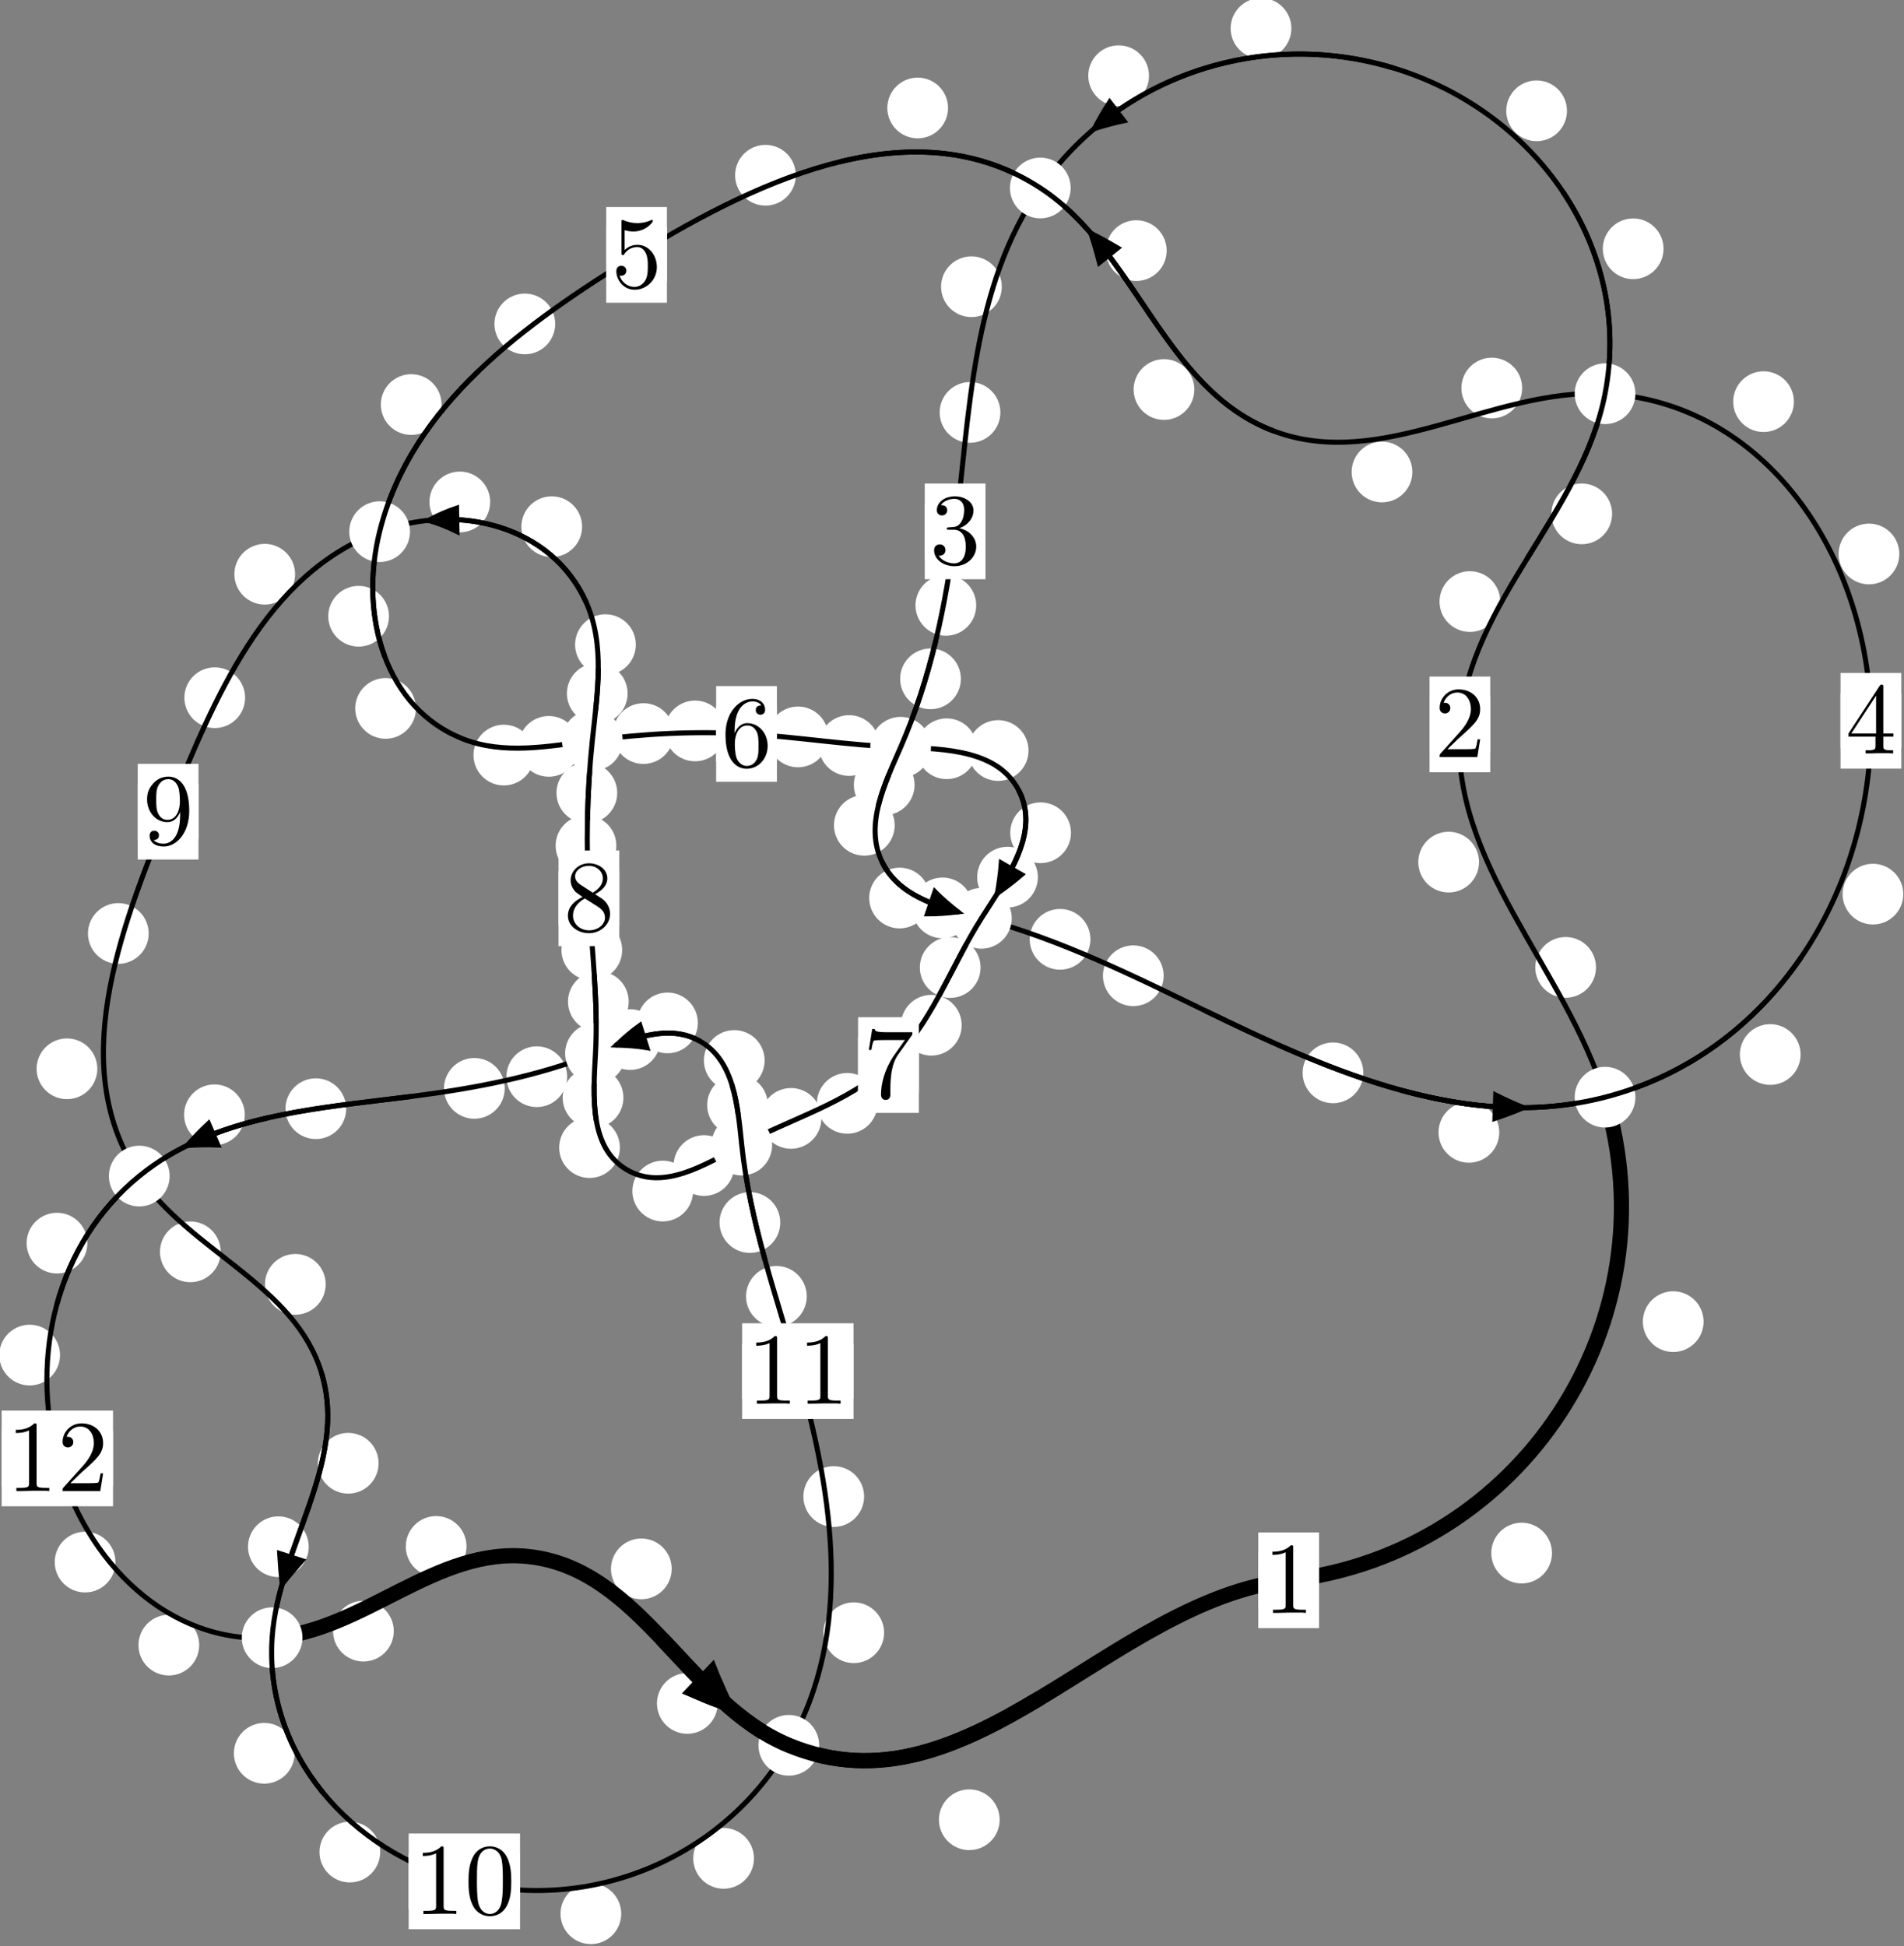 <?xml version="1.0"?>
<!-- Created by MetaPost 1.999 on 2021.07.06:0007 -->
<svg version="1.1" xmlns="http://www.w3.org/2000/svg" xmlns:xlink="http://www.w3.org/1999/xlink" width="187.428" height="191.562" viewBox="0 0 187.428 191.562">
<rect x="0" y="0" width="187.428" height="191.562" fill="#808080" stroke="none"/>
<!-- Original BoundingBox: -158.068893 -83.366730 29.359039 108.194962 -->
  <defs>
    <g transform="scale(0.01,0.01)" id="GLYPHcmr10_48">
      <path style="fill-rule: evenodd;" d="M460 -320C460 -400,455 -480,420 -554C374 -650,292 -666,250 -666C190 -666,117 -640,76 -547C44 -478,39 -400,39 -320C39 -245,43 -155,84 -79C127 2,200 22,249 22C303 22,379 1,423 -94C455 -163,460 -241,460 -320M249 -0C210 -0,151 -25,133 -121C122 -181,122 -273,122 -332C122 -396,122 -462,130 -516C149 -635,224 -644,249 -644C282 -644,348 -626,367 -527C377 -471,377 -395,377 -332C377 -257,377 -189,366 -125C351 -30,294 -0,249 -0"></path>
    </g>
    <g transform="scale(0.01,0.01)" id="GLYPHcmr10_49">
      <path style="fill-rule: evenodd;" d="M294 -640C294 -664,294 -666,271 -666C209 -602,121 -602,89 -602L89 -571C109 -571,168 -571,220 -597L220 -79C220 -43,217 -31,127 -31L95 -31L95 -0L257 -0L130 -3L217 -3L257 -3L297 -3L384 -3L419 -0L419 -31L387 -31C297 -31,294 -42,294 -79"></path>
    </g>
    <g transform="scale(0.01,0.01)" id="GLYPHcmr10_50">
      <path style="fill-rule: evenodd;" d="M127 -77L233 -180C389 -318,449 -372,449 -472C449 -586,359 -666,237 -666C124 -666,50 -574,50 -485C50 -429,100 -429,103 -429C120 -429,155 -441,155 -482C155 -508,137 -534,102 -534C94 -534,92 -534,89 -533C112 -598,166 -635,224 -635C315 -635,358 -554,358 -472C358 -392,308 -313,253 -251L61 -37C50 -26,50 -24,50 -0L421 -0L449 -174L424 -174C419 -144,412 -100,402 -85C395 -77,329 -77,307 -77"></path>
    </g>
    <g transform="scale(0.01,0.01)" id="GLYPHcmr10_51">
      <path style="fill-rule: evenodd;" d="M290 -352C372 -379,430 -449,430 -528C430 -610,342 -666,246 -666C145 -666,69 -606,69 -530C69 -497,91 -478,120 -478C151 -478,171 -500,171 -529C171 -579,124 -579,109 -579C140 -628,206 -641,242 -641C283 -641,338 -619,338 -529C338 -517,336 -459,310 -415C280 -367,246 -364,221 -363C213 -362,189 -360,182 -360C174 -359,167 -358,167 -348C167 -337,174 -337,191 -337L235 -337C317 -337,354 -269,354 -171C354 -35,285 -6,241 -6C198 -6,123 -23,88 -82C123 -77,154 -99,154 -137C154 -173,127 -193,98 -193C74 -193,42 -179,42 -135C42 -44,135 22,244 22C366 22,457 -69,457 -171C457 -253,394 -331,290 -352"></path>
    </g>
    <g transform="scale(0.01,0.01)" id="GLYPHcmr10_52">
      <path style="fill-rule: evenodd;" d="M294 -165L294 -78C294 -42,292 -31,218 -31L197 -31L197 -0L332 -0L238 -3L290 -3L332 -3L374 -3L427 -3L468 -0L468 -31L447 -31C373 -31,371 -42,371 -78L371 -165L471 -165L471 -196L371 -196L371 -651C371 -671,371 -677,355 -677C346 -677,343 -677,335 -665L28 -196L28 -165M300 -196L56 -196L300 -569"></path>
    </g>
    <g transform="scale(0.01,0.01)" id="GLYPHcmr10_53">
      <path style="fill-rule: evenodd;" d="M449 -201C449 -320,367 -420,259 -420C211 -420,168 -404,132 -369L132 -564C152 -558,185 -551,217 -551C340 -551,410 -642,410 -655C410 -661,407 -666,400 -666C399 -666,397 -666,392 -663C372 -654,323 -634,256 -634C216 -634,170 -641,123 -662C115 -665,113 -665,111 -665C101 -665,101 -657,101 -641L101 -345C101 -327,101 -319,115 -319C122 -319,124 -322,128 -328C139 -344,176 -398,257 -398C309 -398,334 -352,342 -334C358 -297,360 -258,360 -208C360 -173,360 -113,336 -71C312 -32,275 -6,229 -6C156 -6,99 -59,82 -118C85 -117,88 -116,99 -116C132 -116,149 -141,149 -165C149 -189,132 -214,99 -214C85 -214,50 -207,50 -161C50 -75,119 22,231 22C347 22,449 -74,449 -201"></path>
    </g>
    <g transform="scale(0.01,0.01)" id="GLYPHcmr10_54">
      <path style="fill-rule: evenodd;" d="M132 -328L132 -352C132 -605,256 -641,307 -641C331 -641,373 -635,395 -601C380 -601,340 -601,340 -556C340 -525,364 -510,386 -510C402 -510,432 -519,432 -558C432 -618,388 -666,305 -666C177 -666,42 -537,42 -316C42 -49,158 22,251 22C362 22,457 -72,457 -204C457 -331,368 -427,257 -427C189 -427,152 -376,132 -328M251 -6C188 -6,158 -66,152 -81C134 -128,134 -208,134 -226C134 -304,166 -404,256 -404C272 -404,318 -404,349 -342C367 -305,367 -254,367 -205C367 -157,367 -107,350 -71C320 -11,274 -6,251 -6"></path>
    </g>
    <g transform="scale(0.01,0.01)" id="GLYPHcmr10_55">
      <path style="fill-rule: evenodd;" d="M476 -609C485 -621,485 -623,485 -644L242 -644C120 -644,118 -657,114 -676L89 -676L56 -470L81 -470C84 -486,93 -549,106 -561C113 -567,191 -567,204 -567L411 -567C400 -551,321 -442,299 -409C209 -274,176 -135,176 -33C176 -23,176 22,222 22C268 22,268 -23,268 -33L268 -84C268 -139,271 -194,279 -248C283 -271,297 -357,341 -419"></path>
    </g>
    <g transform="scale(0.01,0.01)" id="GLYPHcmr10_56">
      <path style="fill-rule: evenodd;" d="M163 -457C117 -487,113 -521,113 -538C113 -599,178 -641,249 -641C322 -641,386 -589,386 -517C386 -460,347 -412,287 -377M309 -362C381 -399,430 -451,430 -517C430 -609,341 -666,250 -666C150 -666,69 -592,69 -499C69 -481,71 -436,113 -389C124 -377,161 -352,186 -335C128 -306,42 -250,42 -151C42 -45,144 22,249 22C362 22,457 -61,457 -168C457 -204,446 -249,408 -291C389 -312,373 -322,309 -362M209 -320L332 -242C360 -223,407 -193,407 -132C407 -58,332 -6,250 -6C164 -6,92 -68,92 -151C92 -209,124 -273,209 -320"></path>
    </g>
    <g transform="scale(0.01,0.01)" id="GLYPHcmr10_57">
      <path style="fill-rule: evenodd;" d="M367 -318L367 -286C367 -52,263 -6,205 -6C188 -6,134 -8,107 -42C151 -42,159 -71,159 -88C159 -119,135 -134,113 -134C97 -134,67 -125,67 -86C67 -19,121 22,206 22C335 22,457 -114,457 -329C457 -598,342 -666,253 -666C198 -666,149 -648,106 -603C65 -558,42 -516,42 -441C42 -316,130 -218,242 -218C303 -218,344 -260,367 -318M243 -241C227 -241,181 -241,150 -304C132 -341,132 -391,132 -440C132 -494,132 -541,153 -578C180 -628,218 -641,253 -641C299 -641,332 -607,349 -562C361 -530,365 -467,365 -421C365 -338,331 -241,243 -241"></path>
    </g>
  </defs>
  <path d="M152.777 152.875C152.777 152.082,152.462 151.322,151.902 150.762C151.342 150.201,150.581 149.886,149.789 149.886C148.996 149.886,148.236 150.201,147.675 150.762C147.115 151.322,146.8 152.082,146.8 152.875C146.8 153.668,147.115 154.428,147.675 154.988C148.236 155.549,148.996 155.864,149.789 155.864C150.581 155.864,151.342 155.549,151.902 154.988C152.462 154.428,152.777 153.668,152.777 152.875Z" style="fill: rgb(100%,100%,100%);stroke: none;"></path>
  <path d="M129.843 155.551C129.843 154.759,129.528 153.999,128.967 153.438C128.407 152.878,127.647 152.563,126.854 152.563C126.061 152.563,125.301 152.878,124.741 153.438C124.18 153.999,123.865 154.759,123.865 155.551C123.865 156.344,124.18 157.104,124.741 157.665C125.301 158.225,126.061 158.54,126.854 158.54C127.647 158.54,128.407 158.225,128.967 157.665C129.528 157.104,129.843 156.344,129.843 155.551Z" style="fill: rgb(100%,100%,100%);stroke: none;"></path>
  <path d="M157.108 95.223C157.108 94.431,156.793 93.67,156.233 93.11C155.672 92.549,154.912 92.234,154.12 92.234C153.327 92.234,152.567 92.549,152.006 93.11C151.446 93.67,151.131 94.431,151.131 95.223C151.131 96.016,151.446 96.776,152.006 97.337C152.567 97.897,153.327 98.212,154.12 98.212C154.912 98.212,155.672 97.897,156.233 97.337C156.793 96.776,157.108 96.016,157.108 95.223Z" style="fill: rgb(100%,100%,100%);stroke: none;"></path>
  <path d="M167.699 130.094C167.699 129.301,167.384 128.541,166.823 127.981C166.263 127.42,165.503 127.105,164.71 127.105C163.917 127.105,163.157 127.42,162.597 127.981C162.036 128.541,161.721 129.301,161.721 130.094C161.721 130.887,162.036 131.647,162.597 132.207C163.157 132.768,163.917 133.083,164.71 133.083C165.503 133.083,166.263 132.768,166.823 132.207C167.384 131.647,167.699 130.887,167.699 130.094Z" style="fill: rgb(100%,100%,100%);stroke: none;"></path>
  <path d="M147.683 59.215C147.683 58.422,147.368 57.662,146.807 57.102C146.247 56.541,145.487 56.226,144.694 56.226C143.901 56.226,143.141 56.541,142.581 57.102C142.02 57.662,141.705 58.422,141.705 59.215C141.705 60.008,142.02 60.768,142.581 61.328C143.141 61.889,143.901 62.204,144.694 62.204C145.487 62.204,146.247 61.889,146.807 61.328C147.368 60.768,147.683 60.008,147.683 59.215Z" style="fill: rgb(100%,100%,100%);stroke: none;"></path>
  <path d="M145.592 84.862C145.592 84.069,145.277 83.309,144.716 82.748C144.156 82.188,143.396 81.873,142.603 81.873C141.81 81.873,141.05 82.188,140.49 82.748C139.929 83.309,139.614 84.069,139.614 84.862C139.614 85.654,139.929 86.415,140.49 86.975C141.05 87.536,141.81 87.85,142.603 87.85C143.396 87.85,144.156 87.536,144.716 86.975C145.277 86.415,145.592 85.654,145.592 84.862Z" style="fill: rgb(100%,100%,100%);stroke: none;"></path>
  <path d="M163.757 24.489C163.757 23.696,163.442 22.936,162.881 22.376C162.321 21.815,161.561 21.5,160.768 21.5C159.975 21.5,159.215 21.815,158.655 22.376C158.094 22.936,157.779 23.696,157.779 24.489C157.779 25.282,158.094 26.042,158.655 26.602C159.215 27.163,159.975 27.478,160.768 27.478C161.561 27.478,162.321 27.163,162.881 26.602C163.442 26.042,163.757 25.282,163.757 24.489Z" style="fill: rgb(100%,100%,100%);stroke: none;"></path>
  <path d="M158.694 50.582C158.694 49.789,158.379 49.029,157.819 48.469C157.258 47.908,156.498 47.593,155.705 47.593C154.913 47.593,154.153 47.908,153.592 48.469C153.032 49.029,152.717 49.789,152.717 50.582C152.717 51.375,153.032 52.135,153.592 52.695C154.153 53.256,154.913 53.571,155.705 53.571C156.498 53.571,157.258 53.256,157.819 52.695C158.379 52.135,158.694 51.375,158.694 50.582Z" style="fill: rgb(100%,100%,100%);stroke: none;"></path>
  <path d="M127.122 2.794C127.122 2.001,126.807 1.241,126.247 0.68C125.686 0.12,124.926 -0.195,124.133 -0.195C123.341 -0.195,122.58 0.12,122.02 0.68C121.459 1.241,121.144 2.001,121.144 2.794C121.144 3.586,121.459 4.347,122.02 4.907C122.58 5.468,123.341 5.783,124.133 5.783C124.926 5.783,125.686 5.468,126.247 4.907C126.807 4.347,127.122 3.586,127.122 2.794Z" style="fill: rgb(100%,100%,100%);stroke: none;"></path>
  <path d="M154.251 10.908C154.251 10.115,153.936 9.355,153.375 8.795C152.815 8.234,152.055 7.919,151.262 7.919C150.469 7.919,149.709 8.234,149.149 8.795C148.588 9.355,148.273 10.115,148.273 10.908C148.273 11.701,148.588 12.461,149.149 13.021C149.709 13.582,150.469 13.897,151.262 13.897C152.055 13.897,152.815 13.582,153.375 13.021C153.936 12.461,154.251 11.701,154.251 10.908Z" style="fill: rgb(100%,100%,100%);stroke: none;"></path>
  <path d="M98.616 28.223C98.616 27.43,98.301 26.67,97.74 26.109C97.18 25.549,96.42 25.234,95.627 25.234C94.834 25.234,94.074 25.549,93.514 26.109C92.953 26.67,92.638 27.43,92.638 28.223C92.638 29.015,92.953 29.775,93.514 30.336C94.074 30.896,94.834 31.211,95.627 31.211C96.42 31.211,97.18 30.896,97.74 30.336C98.301 29.775,98.616 29.015,98.616 28.223Z" style="fill: rgb(100%,100%,100%);stroke: none;"></path>
  <path d="M113.107 7.453C113.107 6.66,112.792 5.9,112.231 5.34C111.671 4.779,110.911 4.464,110.118 4.464C109.325 4.464,108.565 4.779,108.005 5.34C107.444 5.9,107.129 6.66,107.129 7.453C107.129 8.246,107.444 9.006,108.005 9.566C108.565 10.127,109.325 10.442,110.118 10.442C110.911 10.442,111.671 10.127,112.231 9.566C112.792 9.006,113.107 8.246,113.107 7.453Z" style="fill: rgb(100%,100%,100%);stroke: none;"></path>
  <path d="M96.098 59.589C96.098 58.796,95.783 58.036,95.223 57.476C94.662 56.915,93.902 56.6,93.109 56.6C92.317 56.6,91.557 56.915,90.996 57.476C90.436 58.036,90.121 58.796,90.121 59.589C90.121 60.382,90.436 61.142,90.996 61.702C91.557 62.263,92.317 62.578,93.109 62.578C93.902 62.578,94.662 62.263,95.223 61.702C95.783 61.142,96.098 60.382,96.098 59.589Z" style="fill: rgb(100%,100%,100%);stroke: none;"></path>
  <path d="M98.477 40.596C98.477 39.803,98.162 39.043,97.601 38.483C97.041 37.922,96.281 37.607,95.488 37.607C94.695 37.607,93.935 37.922,93.375 38.483C92.814 39.043,92.499 39.803,92.499 40.596C92.499 41.389,92.814 42.149,93.375 42.71C93.935 43.27,94.695 43.585,95.488 43.585C96.281 43.585,97.041 43.27,97.601 42.71C98.162 42.149,98.477 41.389,98.477 40.596Z" style="fill: rgb(100%,100%,100%);stroke: none;"></path>
  <path d="M90.029 77.257C90.029 76.464,89.714 75.704,89.153 75.144C88.593 74.583,87.833 74.268,87.04 74.268C86.247 74.268,85.487 74.583,84.927 75.144C84.366 75.704,84.051 76.464,84.051 77.257C84.051 78.05,84.366 78.81,84.927 79.37C85.487 79.931,86.247 80.246,87.04 80.246C87.833 80.246,88.593 79.931,89.153 79.37C89.714 78.81,90.029 78.05,90.029 77.257Z" style="fill: rgb(100%,100%,100%);stroke: none;"></path>
  <path d="M94.586 66.821C94.586 66.028,94.271 65.268,93.71 64.708C93.15 64.147,92.389 63.832,91.597 63.832C90.804 63.832,90.044 64.147,89.483 64.708C88.923 65.268,88.608 66.028,88.608 66.821C88.608 67.614,88.923 68.374,89.483 68.934C90.044 69.495,90.804 69.81,91.597 69.81C92.389 69.81,93.15 69.495,93.71 68.934C94.271 68.374,94.586 67.614,94.586 66.821Z" style="fill: rgb(100%,100%,100%);stroke: none;"></path>
  <path d="M91.542 88.396C91.542 87.603,91.227 86.843,90.666 86.283C90.106 85.722,89.346 85.407,88.553 85.407C87.76 85.407,87 85.722,86.44 86.283C85.879 86.843,85.564 87.603,85.564 88.396C85.564 89.189,85.879 89.949,86.44 90.509C87 91.07,87.76 91.385,88.553 91.385C89.346 91.385,90.106 91.07,90.666 90.509C91.227 89.949,91.542 89.189,91.542 88.396Z" style="fill: rgb(100%,100%,100%);stroke: none;"></path>
  <path d="M88.073 81.238C88.073 80.445,87.758 79.685,87.197 79.124C86.637 78.564,85.877 78.249,85.084 78.249C84.291 78.249,83.531 78.564,82.971 79.124C82.41 79.685,82.095 80.445,82.095 81.238C82.095 82.03,82.41 82.79,82.971 83.351C83.531 83.911,84.291 84.226,85.084 84.226C85.877 84.226,86.637 83.911,87.197 83.351C87.758 82.79,88.073 82.03,88.073 81.238Z" style="fill: rgb(100%,100%,100%);stroke: none;"></path>
  <path d="M107.34 92.46C107.34 91.668,107.025 90.908,106.465 90.347C105.904 89.787,105.144 89.472,104.351 89.472C103.559 89.472,102.799 89.787,102.238 90.347C101.678 90.908,101.363 91.668,101.363 92.46C101.363 93.253,101.678 94.013,102.238 94.574C102.799 95.134,103.559 95.449,104.351 95.449C105.144 95.449,105.904 95.134,106.465 94.574C107.025 94.013,107.34 93.253,107.34 92.46Z" style="fill: rgb(100%,100%,100%);stroke: none;"></path>
  <path d="M95.768 89.37C95.768 88.577,95.453 87.817,94.892 87.256C94.332 86.696,93.572 86.381,92.779 86.381C91.986 86.381,91.226 86.696,90.666 87.256C90.105 87.817,89.79 88.577,89.79 89.37C89.79 90.162,90.105 90.922,90.666 91.483C91.226 92.043,91.986 92.358,92.779 92.358C93.572 92.358,94.332 92.043,94.892 91.483C95.453 90.922,95.768 90.162,95.768 89.37Z" style="fill: rgb(100%,100%,100%);stroke: none;"></path>
  <path d="M134.206 105.604C134.206 104.811,133.891 104.051,133.331 103.491C132.77 102.93,132.01 102.615,131.218 102.615C130.425 102.615,129.665 102.93,129.104 103.491C128.544 104.051,128.229 104.811,128.229 105.604C128.229 106.397,128.544 107.157,129.104 107.717C129.665 108.278,130.425 108.593,131.218 108.593C132.01 108.593,132.77 108.278,133.331 107.717C133.891 107.157,134.206 106.397,134.206 105.604Z" style="fill: rgb(100%,100%,100%);stroke: none;"></path>
  <path d="M114.549 96.045C114.549 95.253,114.234 94.493,113.674 93.932C113.113 93.372,112.353 93.057,111.56 93.057C110.768 93.057,110.008 93.372,109.447 93.932C108.887 94.493,108.572 95.253,108.572 96.045C108.572 96.838,108.887 97.598,109.447 98.159C110.008 98.719,110.768 99.034,111.56 99.034C112.353 99.034,113.113 98.719,113.674 98.159C114.234 97.598,114.549 96.838,114.549 96.045Z" style="fill: rgb(100%,100%,100%);stroke: none;"></path>
  <path d="M177.247 103.8C177.247 103.007,176.932 102.247,176.372 101.687C175.811 101.126,175.051 100.811,174.258 100.811C173.466 100.811,172.705 101.126,172.145 101.687C171.584 102.247,171.27 103.007,171.27 103.8C171.27 104.593,171.584 105.353,172.145 105.913C172.705 106.474,173.466 106.789,174.258 106.789C175.051 106.789,175.811 106.474,176.372 105.913C176.932 105.353,177.247 104.593,177.247 103.8Z" style="fill: rgb(100%,100%,100%);stroke: none;"></path>
  <path d="M147.586 111.462C147.586 110.67,147.271 109.91,146.71 109.349C146.15 108.789,145.39 108.474,144.597 108.474C143.804 108.474,143.044 108.789,142.484 109.349C141.923 109.91,141.608 110.67,141.608 111.462C141.608 112.255,141.923 113.015,142.484 113.576C143.044 114.136,143.804 114.451,144.597 114.451C145.39 114.451,146.15 114.136,146.71 113.576C147.271 113.015,147.586 112.255,147.586 111.462Z" style="fill: rgb(100%,100%,100%);stroke: none;"></path>
  <path d="M186.968 54.53C186.968 53.737,186.653 52.977,186.092 52.416C185.532 51.856,184.772 51.541,183.979 51.541C183.186 51.541,182.426 51.856,181.866 52.416C181.305 52.977,180.99 53.737,180.99 54.53C180.99 55.322,181.305 56.083,181.866 56.643C182.426 57.203,183.186 57.518,183.979 57.518C184.772 57.518,185.532 57.203,186.092 56.643C186.653 56.083,186.968 55.322,186.968 54.53Z" style="fill: rgb(100%,100%,100%);stroke: none;"></path>
  <path d="M187.359 88.012C187.359 87.22,187.044 86.459,186.484 85.899C185.923 85.339,185.163 85.024,184.37 85.024C183.578 85.024,182.817 85.339,182.257 85.899C181.697 86.459,181.382 87.22,181.382 88.012C181.382 88.805,181.697 89.565,182.257 90.126C182.817 90.686,183.578 91.001,184.37 91.001C185.163 91.001,185.923 90.686,186.484 90.126C187.044 89.565,187.359 88.805,187.359 88.012Z" style="fill: rgb(100%,100%,100%);stroke: none;"></path>
  <path d="M149.837 38.197C149.837 37.404,149.522 36.644,148.962 36.083C148.401 35.523,147.641 35.208,146.848 35.208C146.056 35.208,145.295 35.523,144.735 36.083C144.174 36.644,143.86 37.404,143.86 38.197C143.86 38.989,144.174 39.75,144.735 40.31C145.295 40.87,146.056 41.185,146.848 41.185C147.641 41.185,148.401 40.87,148.962 40.31C149.522 39.75,149.837 38.989,149.837 38.197Z" style="fill: rgb(100%,100%,100%);stroke: none;"></path>
  <path d="M176.591 39.536C176.591 38.744,176.276 37.984,175.716 37.423C175.155 36.863,174.395 36.548,173.603 36.548C172.81 36.548,172.05 36.863,171.489 37.423C170.929 37.984,170.614 38.744,170.614 39.536C170.614 40.329,170.929 41.089,171.489 41.65C172.05 42.21,172.81 42.525,173.603 42.525C174.395 42.525,175.155 42.21,175.716 41.65C176.276 41.089,176.591 40.329,176.591 39.536Z" style="fill: rgb(100%,100%,100%);stroke: none;"></path>
  <path d="M117.57 38.342C117.57 37.549,117.255 36.789,116.694 36.229C116.134 35.668,115.373 35.353,114.581 35.353C113.788 35.353,113.028 35.668,112.467 36.229C111.907 36.789,111.592 37.549,111.592 38.342C111.592 39.135,111.907 39.895,112.467 40.455C113.028 41.016,113.788 41.331,114.581 41.331C115.373 41.331,116.134 41.016,116.694 40.455C117.255 39.895,117.57 39.135,117.57 38.342Z" style="fill: rgb(100%,100%,100%);stroke: none;"></path>
  <path d="M139.031 46.459C139.031 45.666,138.716 44.906,138.156 44.346C137.595 43.785,136.835 43.47,136.043 43.47C135.25 43.47,134.49 43.785,133.929 44.346C133.369 44.906,133.054 45.666,133.054 46.459C133.054 47.252,133.369 48.012,133.929 48.572C134.49 49.133,135.25 49.448,136.043 49.448C136.835 49.448,137.595 49.133,138.156 48.572C138.716 48.012,139.031 47.252,139.031 46.459Z" style="fill: rgb(100%,100%,100%);stroke: none;"></path>
  <path d="M93.325 10.628C93.325 9.836,93.01 9.075,92.449 8.515C91.889 7.954,91.129 7.639,90.336 7.639C89.543 7.639,88.783 7.954,88.223 8.515C87.662 9.075,87.347 9.836,87.347 10.628C87.347 11.421,87.662 12.181,88.223 12.742C88.783 13.302,89.543 13.617,90.336 13.617C91.129 13.617,91.889 13.302,92.449 12.742C93.01 12.181,93.325 11.421,93.325 10.628Z" style="fill: rgb(100%,100%,100%);stroke: none;"></path>
  <path d="M114.846 24.668C114.846 23.875,114.531 23.115,113.97 22.555C113.41 21.994,112.65 21.679,111.857 21.679C111.064 21.679,110.304 21.994,109.744 22.555C109.183 23.115,108.868 23.875,108.868 24.668C108.868 25.461,109.183 26.221,109.744 26.781C110.304 27.342,111.064 27.657,111.857 27.657C112.65 27.657,113.41 27.342,113.97 26.781C114.531 26.221,114.846 25.461,114.846 24.668Z" style="fill: rgb(100%,100%,100%);stroke: none;"></path>
  <path d="M54.652 31.885C54.652 31.093,54.337 30.333,53.777 29.772C53.216 29.212,52.456 28.897,51.663 28.897C50.871 28.897,50.11 29.212,49.55 29.772C48.989 30.333,48.674 31.093,48.674 31.885C48.674 32.678,48.989 33.438,49.55 33.999C50.11 34.559,50.871 34.874,51.663 34.874C52.456 34.874,53.216 34.559,53.777 33.999C54.337 33.438,54.652 32.678,54.652 31.885Z" style="fill: rgb(100%,100%,100%);stroke: none;"></path>
  <path d="M78.34 17.249C78.34 16.456,78.025 15.696,77.465 15.136C76.904 14.575,76.144 14.26,75.351 14.26C74.559 14.26,73.799 14.575,73.238 15.136C72.678 15.696,72.363 16.456,72.363 17.249C72.363 18.042,72.678 18.802,73.238 19.362C73.799 19.923,74.559 20.238,75.351 20.238C76.144 20.238,76.904 19.923,77.465 19.362C78.025 18.802,78.34 18.042,78.34 17.249Z" style="fill: rgb(100%,100%,100%);stroke: none;"></path>
  <path d="M38.29 60.66C38.29 59.867,37.975 59.107,37.415 58.546C36.854 57.986,36.094 57.671,35.302 57.671C34.509 57.671,33.749 57.986,33.188 58.546C32.628 59.107,32.313 59.867,32.313 60.66C32.313 61.452,32.628 62.212,33.188 62.773C33.749 63.333,34.509 63.648,35.302 63.648C36.094 63.648,36.854 63.333,37.415 62.773C37.975 62.212,38.29 61.452,38.29 60.66Z" style="fill: rgb(100%,100%,100%);stroke: none;"></path>
  <path d="M43.467 39.823C43.467 39.03,43.153 38.27,42.592 37.71C42.032 37.149,41.271 36.834,40.479 36.834C39.686 36.834,38.926 37.149,38.365 37.71C37.805 38.27,37.49 39.03,37.49 39.823C37.49 40.616,37.805 41.376,38.365 41.936C38.926 42.497,39.686 42.812,40.479 42.812C41.271 42.812,42.032 42.497,42.592 41.936C43.153 41.376,43.467 40.616,43.467 39.823Z" style="fill: rgb(100%,100%,100%);stroke: none;"></path>
  <path d="M52.586 74.324C52.586 73.531,52.271 72.771,51.711 72.211C51.15 71.65,50.39 71.335,49.597 71.335C48.805 71.335,48.045 71.65,47.484 72.211C46.924 72.771,46.609 73.531,46.609 74.324C46.609 75.117,46.924 75.877,47.484 76.438C48.045 76.998,48.805 77.313,49.597 77.313C50.39 77.313,51.15 76.998,51.711 76.438C52.271 75.877,52.586 75.117,52.586 74.324Z" style="fill: rgb(100%,100%,100%);stroke: none;"></path>
  <path d="M40.947 69.73C40.947 68.937,40.632 68.177,40.071 67.617C39.511 67.056,38.751 66.741,37.958 66.741C37.165 66.741,36.405 67.056,35.845 67.617C35.284 68.177,34.969 68.937,34.969 69.73C34.969 70.523,35.284 71.283,35.845 71.843C36.405 72.404,37.165 72.719,37.958 72.719C38.751 72.719,39.511 72.404,40.071 71.843C40.632 71.283,40.947 70.523,40.947 69.73Z" style="fill: rgb(100%,100%,100%);stroke: none;"></path>
  <path d="M66.328 72.208C66.328 71.415,66.013 70.655,65.452 70.094C64.892 69.534,64.132 69.219,63.339 69.219C62.546 69.219,61.786 69.534,61.226 70.094C60.665 70.655,60.35 71.415,60.35 72.208C60.35 73,60.665 73.761,61.226 74.321C61.786 74.882,62.546 75.196,63.339 75.196C64.132 75.196,64.892 74.882,65.452 74.321C66.013 73.761,66.328 73,66.328 72.208Z" style="fill: rgb(100%,100%,100%);stroke: none;"></path>
  <path d="M57.012 73.468C57.012 72.676,56.697 71.915,56.137 71.355C55.576 70.794,54.816 70.48,54.023 70.48C53.231 70.48,52.47 70.794,51.91 71.355C51.35 71.915,51.035 72.676,51.035 73.468C51.035 74.261,51.35 75.021,51.91 75.582C52.47 76.142,53.231 76.457,54.023 76.457C54.816 76.457,55.576 76.142,56.137 75.582C56.697 75.021,57.012 74.261,57.012 73.468Z" style="fill: rgb(100%,100%,100%);stroke: none;"></path>
  <path d="M81.545 72.537C81.545 71.744,81.23 70.984,80.67 70.423C80.109 69.863,79.349 69.548,78.557 69.548C77.764 69.548,77.004 69.863,76.443 70.423C75.883 70.984,75.568 71.744,75.568 72.537C75.568 73.329,75.883 74.09,76.443 74.65C77.004 75.211,77.764 75.526,78.557 75.526C79.349 75.526,80.109 75.211,80.67 74.65C81.23 74.09,81.545 73.329,81.545 72.537Z" style="fill: rgb(100%,100%,100%);stroke: none;"></path>
  <path d="M71.409 71.948C71.409 71.155,71.094 70.395,70.533 69.835C69.973 69.274,69.213 68.959,68.42 68.959C67.627 68.959,66.867 69.274,66.307 69.835C65.746 70.395,65.431 71.155,65.431 71.948C65.431 72.741,65.746 73.501,66.307 74.061C66.867 74.622,67.627 74.937,68.42 74.937C69.213 74.937,69.973 74.622,70.533 74.061C71.094 73.501,71.409 72.741,71.409 71.948Z" style="fill: rgb(100%,100%,100%);stroke: none;"></path>
  <path d="M96.18 73.703C96.18 72.91,95.865 72.15,95.304 71.589C94.744 71.029,93.984 70.714,93.191 70.714C92.398 70.714,91.638 71.029,91.078 71.589C90.517 72.15,90.202 72.91,90.202 73.703C90.202 74.495,90.517 75.256,91.078 75.816C91.638 76.377,92.398 76.691,93.191 76.691C93.984 76.691,94.744 76.377,95.304 75.816C95.865 75.256,96.18 74.495,96.18 73.703Z" style="fill: rgb(100%,100%,100%);stroke: none;"></path>
  <path d="M86.571 73.385C86.571 72.592,86.256 71.832,85.695 71.272C85.135 70.711,84.375 70.396,83.582 70.396C82.789 70.396,82.029 70.711,81.469 71.272C80.908 71.832,80.593 72.592,80.593 73.385C80.593 74.178,80.908 74.938,81.469 75.498C82.029 76.059,82.789 76.374,83.582 76.374C84.375 76.374,85.135 76.059,85.695 75.498C86.256 74.938,86.571 74.178,86.571 73.385Z" style="fill: rgb(100%,100%,100%);stroke: none;"></path>
  <path d="M105.426 81.97C105.426 81.178,105.111 80.418,104.55 79.857C103.99 79.297,103.23 78.982,102.437 78.982C101.644 78.982,100.884 79.297,100.324 79.857C99.763 80.418,99.448 81.178,99.448 81.97C99.448 82.763,99.763 83.523,100.324 84.084C100.884 84.644,101.644 84.959,102.437 84.959C103.23 84.959,103.99 84.644,104.55 84.084C105.111 83.523,105.426 82.763,105.426 81.97Z" style="fill: rgb(100%,100%,100%);stroke: none;"></path>
  <path d="M101.246 73.876C101.246 73.083,100.931 72.323,100.371 71.762C99.81 71.202,99.05 70.887,98.257 70.887C97.465 70.887,96.705 71.202,96.144 71.762C95.584 72.323,95.269 73.083,95.269 73.876C95.269 74.668,95.584 75.429,96.144 75.989C96.705 76.55,97.465 76.865,98.257 76.865C99.05 76.865,99.81 76.55,100.371 75.989C100.931 75.429,101.246 74.668,101.246 73.876Z" style="fill: rgb(100%,100%,100%);stroke: none;"></path>
  <path d="M96.526 95.236C96.526 94.443,96.211 93.683,95.651 93.123C95.09 92.562,94.33 92.247,93.537 92.247C92.745 92.247,91.985 92.562,91.424 93.123C90.864 93.683,90.549 94.443,90.549 95.236C90.549 96.029,90.864 96.789,91.424 97.349C91.985 97.91,92.745 98.225,93.537 98.225C94.33 98.225,95.09 97.91,95.651 97.349C96.211 96.789,96.526 96.029,96.526 95.236Z" style="fill: rgb(100%,100%,100%);stroke: none;"></path>
  <path d="M102.168 86.341C102.168 85.548,101.853 84.788,101.292 84.227C100.732 83.667,99.971 83.352,99.179 83.352C98.386 83.352,97.626 83.667,97.065 84.227C96.505 84.788,96.19 85.548,96.19 86.341C96.19 87.133,96.505 87.894,97.065 88.454C97.626 89.014,98.386 89.329,99.179 89.329C99.971 89.329,100.732 89.014,101.292 88.454C101.853 87.894,102.168 87.133,102.168 86.341Z" style="fill: rgb(100%,100%,100%);stroke: none;"></path>
  <path d="M86.391 108.607C86.391 107.814,86.076 107.054,85.516 106.493C84.955 105.933,84.195 105.618,83.403 105.618C82.61 105.618,81.85 105.933,81.289 106.493C80.729 107.054,80.414 107.814,80.414 108.607C80.414 109.399,80.729 110.159,81.289 110.72C81.85 111.28,82.61 111.595,83.403 111.595C84.195 111.595,84.955 111.28,85.516 110.72C86.076 110.159,86.391 109.399,86.391 108.607Z" style="fill: rgb(100%,100%,100%);stroke: none;"></path>
  <path d="M94.666 100.918C94.666 100.125,94.351 99.365,93.791 98.804C93.231 98.244,92.47 97.929,91.678 97.929C90.885 97.929,90.125 98.244,89.564 98.804C89.004 99.365,88.689 100.125,88.689 100.918C88.689 101.71,89.004 102.47,89.564 103.031C90.125 103.591,90.885 103.906,91.678 103.906C92.47 103.906,93.231 103.591,93.791 103.031C94.351 102.47,94.666 101.71,94.666 100.918Z" style="fill: rgb(100%,100%,100%);stroke: none;"></path>
  <path d="M72.288 114.73C72.288 113.937,71.973 113.177,71.413 112.617C70.852 112.056,70.092 111.741,69.299 111.741C68.507 111.741,67.747 112.056,67.186 112.617C66.626 113.177,66.311 113.937,66.311 114.73C66.311 115.523,66.626 116.283,67.186 116.843C67.747 117.404,68.507 117.719,69.299 117.719C70.092 117.719,70.852 117.404,71.413 116.843C71.973 116.283,72.288 115.523,72.288 114.73Z" style="fill: rgb(100%,100%,100%);stroke: none;"></path>
  <path d="M80.855 110.088C80.855 109.295,80.54 108.535,79.98 107.975C79.419 107.414,78.659 107.099,77.866 107.099C77.074 107.099,76.314 107.414,75.753 107.975C75.193 108.535,74.878 109.295,74.878 110.088C74.878 110.881,75.193 111.641,75.753 112.201C76.314 112.762,77.074 113.077,77.866 113.077C78.659 113.077,79.419 112.762,79.98 112.201C80.54 111.641,80.855 110.881,80.855 110.088Z" style="fill: rgb(100%,100%,100%);stroke: none;"></path>
  <path d="M61.022 112.962C61.022 112.169,60.707 111.409,60.147 110.848C59.586 110.288,58.826 109.973,58.033 109.973C57.241 109.973,56.48 110.288,55.92 110.848C55.36 111.409,55.045 112.169,55.045 112.962C55.045 113.754,55.36 114.514,55.92 115.075C56.48 115.635,57.241 115.95,58.033 115.95C58.826 115.95,59.586 115.635,60.147 115.075C60.707 114.514,61.022 113.754,61.022 112.962Z" style="fill: rgb(100%,100%,100%);stroke: none;"></path>
  <path d="M68.228 117.24C68.228 116.447,67.913 115.687,67.352 115.126C66.792 114.566,66.032 114.251,65.239 114.251C64.446 114.251,63.686 114.566,63.126 115.126C62.565 115.687,62.25 116.447,62.25 117.24C62.25 118.032,62.565 118.793,63.126 119.353C63.686 119.914,64.446 120.229,65.239 120.229C66.032 120.229,66.792 119.914,67.352 119.353C67.913 118.793,68.228 118.032,68.228 117.24Z" style="fill: rgb(100%,100%,100%);stroke: none;"></path>
  <path d="M61.89 98.594C61.89 97.801,61.575 97.041,61.014 96.48C60.454 95.92,59.693 95.605,58.901 95.605C58.108 95.605,57.348 95.92,56.787 96.48C56.227 97.041,55.912 97.801,55.912 98.594C55.912 99.386,56.227 100.147,56.787 100.707C57.348 101.267,58.108 101.582,58.901 101.582C59.693 101.582,60.454 101.267,61.014 100.707C61.575 100.147,61.89 99.386,61.89 98.594Z" style="fill: rgb(100%,100%,100%);stroke: none;"></path>
  <path d="M61.369 108.05C61.369 107.257,61.054 106.497,60.493 105.937C59.933 105.376,59.173 105.061,58.38 105.061C57.587 105.061,56.827 105.376,56.267 105.937C55.706 106.497,55.391 107.257,55.391 108.05C55.391 108.843,55.706 109.603,56.267 110.163C56.827 110.724,57.587 111.039,58.38 111.039C59.173 111.039,59.933 110.724,60.493 110.163C61.054 109.603,61.369 108.843,61.369 108.05Z" style="fill: rgb(100%,100%,100%);stroke: none;"></path>
  <path d="M60.673 83.246C60.673 82.453,60.358 81.693,59.798 81.133C59.237 80.572,58.477 80.257,57.684 80.257C56.892 80.257,56.131 80.572,55.571 81.133C55.011 81.693,54.696 82.453,54.696 83.246C54.696 84.039,55.011 84.799,55.571 85.359C56.131 85.92,56.892 86.235,57.684 86.235C58.477 86.235,59.237 85.92,59.798 85.359C60.358 84.799,60.673 84.039,60.673 83.246Z" style="fill: rgb(100%,100%,100%);stroke: none;"></path>
  <path d="M61.246 93.514C61.246 92.721,60.931 91.961,60.37 91.401C59.81 90.84,59.05 90.525,58.257 90.525C57.464 90.525,56.704 90.84,56.144 91.401C55.583 91.961,55.268 92.721,55.268 93.514C55.268 94.307,55.583 95.067,56.144 95.627C56.704 96.188,57.464 96.503,58.257 96.503C59.05 96.503,59.81 96.188,60.37 95.627C60.931 95.067,61.246 94.307,61.246 93.514Z" style="fill: rgb(100%,100%,100%);stroke: none;"></path>
  <path d="M61.783 68.258C61.783 67.466,61.468 66.705,60.907 66.145C60.347 65.584,59.587 65.269,58.794 65.269C58.001 65.269,57.241 65.584,56.681 66.145C56.12 66.705,55.805 67.466,55.805 68.258C55.805 69.051,56.12 69.811,56.681 70.372C57.241 70.932,58.001 71.247,58.794 71.247C59.587 71.247,60.347 70.932,60.907 70.372C61.468 69.811,61.783 69.051,61.783 68.258Z" style="fill: rgb(100%,100%,100%);stroke: none;"></path>
  <path d="M60.758 78.049C60.758 77.257,60.443 76.496,59.883 75.936C59.322 75.375,58.562 75.061,57.769 75.061C56.977 75.061,56.216 75.375,55.656 75.936C55.095 76.496,54.78 77.257,54.78 78.049C54.78 78.842,55.095 79.602,55.656 80.163C56.216 80.723,56.977 81.038,57.769 81.038C58.562 81.038,59.322 80.723,59.883 80.163C60.443 79.602,60.758 78.842,60.758 78.049Z" style="fill: rgb(100%,100%,100%);stroke: none;"></path>
  <path d="M57.301 51.844C57.301 51.051,56.986 50.291,56.426 49.731C55.865 49.17,55.105 48.855,54.313 48.855C53.52 48.855,52.76 49.17,52.199 49.731C51.639 50.291,51.324 51.051,51.324 51.844C51.324 52.637,51.639 53.397,52.199 53.957C52.76 54.518,53.52 54.833,54.313 54.833C55.105 54.833,55.865 54.518,56.426 53.957C56.986 53.397,57.301 52.637,57.301 51.844Z" style="fill: rgb(100%,100%,100%);stroke: none;"></path>
  <path d="M62.589 63.455C62.589 62.662,62.274 61.902,61.714 61.341C61.153 60.781,60.393 60.466,59.601 60.466C58.808 60.466,58.048 60.781,57.487 61.341C56.927 61.902,56.612 62.662,56.612 63.455C56.612 64.247,56.927 65.008,57.487 65.568C58.048 66.129,58.808 66.444,59.601 66.444C60.393 66.444,61.153 66.129,61.714 65.568C62.274 65.008,62.589 64.247,62.589 63.455Z" style="fill: rgb(100%,100%,100%);stroke: none;"></path>
  <path d="M29.05 56.523C29.05 55.731,28.735 54.971,28.174 54.41C27.614 53.85,26.854 53.535,26.061 53.535C25.268 53.535,24.508 53.85,23.948 54.41C23.387 54.971,23.072 55.731,23.072 56.523C23.072 57.316,23.387 58.076,23.948 58.637C24.508 59.197,25.268 59.512,26.061 59.512C26.854 59.512,27.614 59.197,28.174 58.637C28.735 58.076,29.05 57.316,29.05 56.523Z" style="fill: rgb(100%,100%,100%);stroke: none;"></path>
  <path d="M48.253 49.409C48.253 48.616,47.938 47.856,47.377 47.296C46.817 46.735,46.057 46.42,45.264 46.42C44.471 46.42,43.711 46.735,43.151 47.296C42.59 47.856,42.275 48.616,42.275 49.409C42.275 50.202,42.59 50.962,43.151 51.522C43.711 52.083,44.471 52.398,45.264 52.398C46.057 52.398,46.817 52.083,47.377 51.522C47.938 50.962,48.253 50.202,48.253 49.409Z" style="fill: rgb(100%,100%,100%);stroke: none;"></path>
  <path d="M14.636 91.885C14.636 91.092,14.321 90.332,13.76 89.772C13.2 89.211,12.44 88.896,11.647 88.896C10.854 88.896,10.094 89.211,9.534 89.772C8.973 90.332,8.658 91.092,8.658 91.885C8.658 92.678,8.973 93.438,9.534 93.998C10.094 94.559,10.854 94.874,11.647 94.874C12.44 94.874,13.2 94.559,13.76 93.998C14.321 93.438,14.636 92.678,14.636 91.885Z" style="fill: rgb(100%,100%,100%);stroke: none;"></path>
  <path d="M24.127 68.677C24.127 67.885,23.812 67.124,23.252 66.564C22.691 66.003,21.931 65.688,21.138 65.688C20.346 65.688,19.586 66.003,19.025 66.564C18.465 67.124,18.15 67.885,18.15 68.677C18.15 69.47,18.465 70.23,19.025 70.791C19.586 71.351,20.346 71.666,21.138 71.666C21.931 71.666,22.691 71.351,23.252 70.791C23.812 70.23,24.127 69.47,24.127 68.677Z" style="fill: rgb(100%,100%,100%);stroke: none;"></path>
  <path d="M21.725 123.222C21.725 122.429,21.41 121.669,20.85 121.109C20.289 120.548,19.529 120.233,18.736 120.233C17.944 120.233,17.183 120.548,16.623 121.109C16.062 121.669,15.748 122.429,15.748 123.222C15.748 124.015,16.062 124.775,16.623 125.335C17.183 125.896,17.944 126.211,18.736 126.211C19.529 126.211,20.289 125.896,20.85 125.335C21.41 124.775,21.725 124.015,21.725 123.222Z" style="fill: rgb(100%,100%,100%);stroke: none;"></path>
  <path d="M9.581 105.205C9.581 104.413,9.266 103.653,8.705 103.092C8.145 102.532,7.385 102.217,6.592 102.217C5.799 102.217,5.039 102.532,4.479 103.092C3.918 103.653,3.603 104.413,3.603 105.205C3.603 105.998,3.918 106.758,4.479 107.319C5.039 107.879,5.799 108.194,6.592 108.194C7.385 108.194,8.145 107.879,8.705 107.319C9.266 106.758,9.581 105.998,9.581 105.205Z" style="fill: rgb(100%,100%,100%);stroke: none;"></path>
  <path d="M37.269 144.033C37.269 143.241,36.954 142.48,36.394 141.92C35.833 141.359,35.073 141.045,34.28 141.045C33.488 141.045,32.728 141.359,32.167 141.92C31.607 142.48,31.292 143.241,31.292 144.033C31.292 144.826,31.607 145.586,32.167 146.147C32.728 146.707,33.488 147.022,34.28 147.022C35.073 147.022,35.833 146.707,36.394 146.147C36.954 145.586,37.269 144.826,37.269 144.033Z" style="fill: rgb(100%,100%,100%);stroke: none;"></path>
  <path d="M32.06 126.421C32.06 125.628,31.745 124.868,31.184 124.307C30.624 123.747,29.864 123.432,29.071 123.432C28.278 123.432,27.518 123.747,26.958 124.307C26.397 124.868,26.082 125.628,26.082 126.421C26.082 127.213,26.397 127.974,26.958 128.534C27.518 129.095,28.278 129.41,29.071 129.41C29.864 129.41,30.624 129.095,31.184 128.534C31.745 127.974,32.06 127.213,32.06 126.421Z" style="fill: rgb(100%,100%,100%);stroke: none;"></path>
  <path d="M29 172.583C29 171.79,28.685 171.03,28.125 170.47C27.564 169.909,26.804 169.594,26.012 169.594C25.219 169.594,24.459 169.909,23.898 170.47C23.338 171.03,23.023 171.79,23.023 172.583C23.023 173.376,23.338 174.136,23.898 174.696C24.459 175.257,25.219 175.572,26.012 175.572C26.804 175.572,27.564 175.257,28.125 174.696C28.685 174.136,29 173.376,29 172.583Z" style="fill: rgb(100%,100%,100%);stroke: none;"></path>
  <path d="M30.39 152.252C30.39 151.459,30.075 150.699,29.515 150.138C28.954 149.578,28.194 149.263,27.402 149.263C26.609 149.263,25.849 149.578,25.288 150.138C24.728 150.699,24.413 151.459,24.413 152.252C24.413 153.044,24.728 153.805,25.288 154.365C25.849 154.925,26.609 155.24,27.402 155.24C28.194 155.24,28.954 154.925,29.515 154.365C30.075 153.805,30.39 153.044,30.39 152.252Z" style="fill: rgb(100%,100%,100%);stroke: none;"></path>
  <path d="M61.153 188.378C61.153 187.585,60.838 186.825,60.278 186.265C59.717 185.704,58.957 185.389,58.165 185.389C57.372 185.389,56.612 185.704,56.051 186.265C55.491 186.825,55.176 187.585,55.176 188.378C55.176 189.171,55.491 189.931,56.051 190.491C56.612 191.052,57.372 191.367,58.165 191.367C58.957 191.367,59.717 191.052,60.278 190.491C60.838 189.931,61.153 189.171,61.153 188.378Z" style="fill: rgb(100%,100%,100%);stroke: none;"></path>
  <path d="M37.427 182.306C37.427 181.513,37.112 180.753,36.551 180.193C35.991 179.632,35.231 179.317,34.438 179.317C33.645 179.317,32.885 179.632,32.325 180.193C31.764 180.753,31.449 181.513,31.449 182.306C31.449 183.099,31.764 183.859,32.325 184.419C32.885 184.98,33.645 185.295,34.438 185.295C35.231 185.295,35.991 184.98,36.551 184.419C37.112 183.859,37.427 183.099,37.427 182.306Z" style="fill: rgb(100%,100%,100%);stroke: none;"></path>
  <path d="M87.031 160.715C87.031 159.922,86.716 159.162,86.155 158.602C85.595 158.041,84.835 157.726,84.042 157.726C83.249 157.726,82.489 158.041,81.929 158.602C81.368 159.162,81.053 159.922,81.053 160.715C81.053 161.508,81.368 162.268,81.929 162.828C82.489 163.389,83.249 163.704,84.042 163.704C84.835 163.704,85.595 163.389,86.155 162.828C86.716 162.268,87.031 161.508,87.031 160.715Z" style="fill: rgb(100%,100%,100%);stroke: none;"></path>
  <path d="M74.22 182.926C74.22 182.134,73.905 181.373,73.345 180.813C72.784 180.252,72.024 179.937,71.232 179.937C70.439 179.937,69.679 180.252,69.118 180.813C68.558 181.373,68.243 182.134,68.243 182.926C68.243 183.719,68.558 184.479,69.118 185.04C69.679 185.6,70.439 185.915,71.232 185.915C72.024 185.915,72.784 185.6,73.345 185.04C73.905 184.479,74.22 183.719,74.22 182.926Z" style="fill: rgb(100%,100%,100%);stroke: none;"></path>
  <path d="M79.417 127.604C79.417 126.811,79.102 126.051,78.541 125.49C77.981 124.93,77.221 124.615,76.428 124.615C75.635 124.615,74.875 124.93,74.314 125.49C73.754 126.051,73.439 126.811,73.439 127.604C73.439 128.396,73.754 129.156,74.314 129.717C74.875 130.277,75.635 130.592,76.428 130.592C77.221 130.592,77.981 130.277,78.541 129.717C79.102 129.156,79.417 128.396,79.417 127.604Z" style="fill: rgb(100%,100%,100%);stroke: none;"></path>
  <path d="M85.062 147.311C85.062 146.518,84.747 145.758,84.187 145.197C83.626 144.637,82.866 144.322,82.073 144.322C81.281 144.322,80.52 144.637,79.96 145.197C79.399 145.758,79.085 146.518,79.085 147.311C79.085 148.103,79.399 148.863,79.96 149.424C80.52 149.984,81.281 150.299,82.073 150.299C82.866 150.299,83.626 149.984,84.187 149.424C84.747 148.863,85.062 148.103,85.062 147.311Z" style="fill: rgb(100%,100%,100%);stroke: none;"></path>
  <path d="M75.59 108.773C75.59 107.98,75.275 107.22,74.715 106.659C74.154 106.099,73.394 105.784,72.601 105.784C71.809 105.784,71.049 106.099,70.488 106.659C69.928 107.22,69.613 107.98,69.613 108.773C69.613 109.565,69.928 110.326,70.488 110.886C71.049 111.447,71.809 111.761,72.601 111.761C73.394 111.761,74.154 111.447,74.715 110.886C75.275 110.326,75.59 109.565,75.59 108.773Z" style="fill: rgb(100%,100%,100%);stroke: none;"></path>
  <path d="M76.809 120.338C76.809 119.545,76.494 118.785,75.933 118.224C75.373 117.664,74.613 117.349,73.82 117.349C73.027 117.349,72.267 117.664,71.707 118.224C71.146 118.785,70.831 119.545,70.831 120.338C70.831 121.13,71.146 121.891,71.707 122.451C72.267 123.012,73.027 123.327,73.82 123.327C74.613 123.327,75.373 123.012,75.933 122.451C76.494 121.891,76.809 121.13,76.809 120.338Z" style="fill: rgb(100%,100%,100%);stroke: none;"></path>
  <path d="M68.697 100.689C68.697 99.896,68.382 99.136,67.822 98.576C67.261 98.015,66.501 97.7,65.708 97.7C64.916 97.7,64.156 98.015,63.595 98.576C63.035 99.136,62.72 99.896,62.72 100.689C62.72 101.482,63.035 102.242,63.595 102.802C64.156 103.363,64.916 103.678,65.708 103.678C66.501 103.678,67.261 103.363,67.822 102.802C68.382 102.242,68.697 101.482,68.697 100.689Z" style="fill: rgb(100%,100%,100%);stroke: none;"></path>
  <path d="M75.271 104.385C75.271 103.593,74.956 102.833,74.396 102.272C73.836 101.712,73.075 101.397,72.283 101.397C71.49 101.397,70.73 101.712,70.169 102.272C69.609 102.833,69.294 103.593,69.294 104.385C69.294 105.178,69.609 105.938,70.169 106.499C70.73 107.059,71.49 107.374,72.283 107.374C73.075 107.374,73.836 107.059,74.396 106.499C74.956 105.938,75.271 105.178,75.271 104.385Z" style="fill: rgb(100%,100%,100%);stroke: none;"></path>
  <path d="M55.829 105.985C55.829 105.192,55.515 104.432,54.954 103.871C54.394 103.311,53.633 102.996,52.841 102.996C52.048 102.996,51.288 103.311,50.727 103.871C50.167 104.432,49.852 105.192,49.852 105.985C49.852 106.777,50.167 107.538,50.727 108.098C51.288 108.658,52.048 108.973,52.841 108.973C53.633 108.973,54.394 108.658,54.954 108.098C55.515 107.538,55.829 106.777,55.829 105.985Z" style="fill: rgb(100%,100%,100%);stroke: none;"></path>
  <path d="M65.013 102.329C65.013 101.536,64.698 100.776,64.137 100.215C63.577 99.655,62.817 99.34,62.024 99.34C61.231 99.34,60.471 99.655,59.911 100.215C59.35 100.776,59.035 101.536,59.035 102.329C59.035 103.121,59.35 103.881,59.911 104.442C60.471 105.002,61.231 105.317,62.024 105.317C62.817 105.317,63.577 105.002,64.137 104.442C64.698 103.881,65.013 103.121,65.013 102.329Z" style="fill: rgb(100%,100%,100%);stroke: none;"></path>
  <path d="M34.08 109.132C34.08 108.34,33.765 107.579,33.204 107.019C32.644 106.458,31.884 106.144,31.091 106.144C30.298 106.144,29.538 106.458,28.978 107.019C28.417 107.579,28.102 108.34,28.102 109.132C28.102 109.925,28.417 110.685,28.978 111.246C29.538 111.806,30.298 112.121,31.091 112.121C31.884 112.121,32.644 111.806,33.204 111.246C33.765 110.685,34.08 109.925,34.08 109.132Z" style="fill: rgb(100%,100%,100%);stroke: none;"></path>
  <path d="M49.685 107.133C49.685 106.34,49.37 105.58,48.809 105.02C48.249 104.459,47.489 104.144,46.696 104.144C45.903 104.144,45.143 104.459,44.583 105.02C44.022 105.58,43.707 106.34,43.707 107.133C43.707 107.926,44.022 108.686,44.583 109.246C45.143 109.807,45.903 110.122,46.696 110.122C47.489 110.122,48.249 109.807,48.809 109.246C49.37 108.686,49.685 107.926,49.685 107.133Z" style="fill: rgb(100%,100%,100%);stroke: none;"></path>
  <path d="M8.599 122.366C8.599 121.573,8.284 120.813,7.723 120.253C7.163 119.692,6.403 119.377,5.61 119.377C4.817 119.377,4.057 119.692,3.497 120.253C2.936 120.813,2.621 121.573,2.621 122.366C2.621 123.159,2.936 123.919,3.497 124.479C4.057 125.04,4.817 125.355,5.61 125.355C6.403 125.355,7.163 125.04,7.723 124.479C8.284 123.919,8.599 123.159,8.599 122.366Z" style="fill: rgb(100%,100%,100%);stroke: none;"></path>
  <path d="M24.098 109.732C24.098 108.939,23.783 108.179,23.222 107.619C22.662 107.058,21.902 106.743,21.109 106.743C20.316 106.743,19.556 107.058,18.996 107.619C18.435 108.179,18.12 108.939,18.12 109.732C18.12 110.525,18.435 111.285,18.996 111.845C19.556 112.406,20.316 112.721,21.109 112.721C21.902 112.721,22.662 112.406,23.222 111.845C23.783 111.285,24.098 110.525,24.098 109.732Z" style="fill: rgb(100%,100%,100%);stroke: none;"></path>
  <path d="M11.365 153.761C11.365 152.969,11.05 152.208,10.489 151.648C9.929 151.087,9.169 150.772,8.376 150.772C7.583 150.772,6.823 151.087,6.263 151.648C5.702 152.208,5.387 152.969,5.387 153.761C5.387 154.554,5.702 155.314,6.263 155.875C6.823 156.435,7.583 156.75,8.376 156.75C9.169 156.75,9.929 156.435,10.489 155.875C11.05 155.314,11.365 154.554,11.365 153.761Z" style="fill: rgb(100%,100%,100%);stroke: none;"></path>
  <path d="M5.909 133.385C5.909 132.592,5.594 131.832,5.033 131.272C4.473 130.711,3.713 130.396,2.92 130.396C2.127 130.396,1.367 130.711,0.807 131.272C0.246 131.832,-0.069 132.592,-0.069 133.385C-0.069 134.178,0.246 134.938,0.807 135.498C1.367 136.059,2.127 136.374,2.92 136.374C3.713 136.374,4.473 136.059,5.033 135.498C5.594 134.938,5.909 134.178,5.909 133.385Z" style="fill: rgb(100%,100%,100%);stroke: none;"></path>
  <path d="M38.764 160.559C38.764 159.766,38.45 159.006,37.889 158.445C37.329 157.885,36.568 157.57,35.776 157.57C34.983 157.57,34.223 157.885,33.662 158.445C33.102 159.006,32.787 159.766,32.787 160.559C32.787 161.351,33.102 162.111,33.662 162.672C34.223 163.232,34.983 163.547,35.776 163.547C36.568 163.547,37.329 163.232,37.889 162.672C38.45 162.111,38.764 161.351,38.764 160.559Z" style="fill: rgb(100%,100%,100%);stroke: none;"></path>
  <path d="M19.608 161.934C19.608 161.142,19.293 160.381,18.733 159.821C18.172 159.261,17.412 158.946,16.619 158.946C15.827 158.946,15.066 159.261,14.506 159.821C13.945 160.381,13.631 161.142,13.631 161.934C13.631 162.727,13.945 163.487,14.506 164.048C15.066 164.608,15.827 164.923,16.619 164.923C17.412 164.923,18.172 164.608,18.733 164.048C19.293 163.487,19.608 162.727,19.608 161.934Z" style="fill: rgb(100%,100%,100%);stroke: none;"></path>
  <path d="M66.121 154.429C66.121 153.636,65.806 152.876,65.246 152.316C64.686 151.755,63.925 151.44,63.133 151.44C62.34 151.44,61.58 151.755,61.019 152.316C60.459 152.876,60.144 153.636,60.144 154.429C60.144 155.222,60.459 155.982,61.019 156.542C61.58 157.103,62.34 157.418,63.133 157.418C63.925 157.418,64.686 157.103,65.246 156.542C65.806 155.982,66.121 155.222,66.121 154.429Z" style="fill: rgb(100%,100%,100%);stroke: none;"></path>
  <path d="M45.922 152.222C45.922 151.429,45.607 150.669,45.047 150.108C44.486 149.548,43.726 149.233,42.934 149.233C42.141 149.233,41.381 149.548,40.82 150.108C40.26 150.669,39.945 151.429,39.945 152.222C39.945 153.014,40.26 153.774,40.82 154.335C41.381 154.895,42.141 155.21,42.934 155.21C43.726 155.21,44.486 154.895,45.047 154.335C45.607 153.774,45.922 153.014,45.922 152.222Z" style="fill: rgb(100%,100%,100%);stroke: none;"></path>
  <path d="M98.405 179.124C98.405 178.331,98.09 177.571,97.529 177.01C96.969 176.45,96.209 176.135,95.416 176.135C94.623 176.135,93.863 176.45,93.303 177.01C92.742 177.571,92.427 178.331,92.427 179.124C92.427 179.916,92.742 180.677,93.303 181.237C93.863 181.798,94.623 182.112,95.416 182.112C96.209 182.112,96.969 181.798,97.529 181.237C98.09 180.677,98.405 179.916,98.405 179.124Z" style="fill: rgb(100%,100%,100%);stroke: none;"></path>
  <path d="M70.647 167.675C70.647 166.882,70.332 166.122,69.772 165.562C69.211 165.001,68.451 164.686,67.659 164.686C66.866 164.686,66.106 165.001,65.545 165.562C64.985 166.122,64.67 166.882,64.67 167.675C64.67 168.468,64.985 169.228,65.545 169.788C66.106 170.349,66.866 170.664,67.659 170.664C68.451 170.664,69.211 170.349,69.772 169.788C70.332 169.228,70.647 168.468,70.647 167.675Z" style="fill: rgb(100%,100%,100%);stroke: none;"></path>
  <path d="M126.854 155.551C149.789 152.875,164.71 130.094,158 108C154.12 95.223,142.603 84.862,143.708 71.308C144.694 59.215,155.705 50.582,158 38.755C160.768 24.489,151.262 10.908,137.071 6.663C124.133 2.794,110.118 7.453,102.408 18.504C95.627 28.223,95.488 40.596,94.022 52.304C93.109 59.589,91.597 66.821,88.657 73.553C87.04 77.257,85.084 81.238,86.835 84.851C88.553 88.396,92.779 89.37,96.609 90.393C104.351 92.46,111.56 96.045,118.762 99.547C131.218 105.604,144.597 111.462,158 108C174.258 103.8,184.37 88.012,184.171 70.952C183.979 54.53,173.603 39.536,158 38.755C146.848 38.197,136.043 46.459,125.346 42.414C114.581 38.342,111.857 24.668,102.408 18.504C90.336 10.628,75.351 17.249,62.661 25.09C51.663 31.885,40.479 39.823,37.37 52.334C35.302 60.66,37.958 69.73,45.561 72.731C49.597 74.324,54.023 73.468,58.309 72.888C63.339 72.208,68.42 71.948,73.488 72.242C78.557 72.537,83.582 73.385,88.657 73.553C93.191 73.703,98.257 73.876,100.284 77.802C102.437 81.97,99.179 86.341,96.609 90.393C93.537 95.236,91.678 100.918,87.459 104.838C83.403 108.607,77.866 110.088,73.017 112.716C69.299 114.73,65.239 117.24,61.682 115.128C58.033 112.962,58.38 108.05,58.62 103.684C58.901 98.594,58.257 93.514,57.973 88.427C57.684 83.246,57.769 78.049,58.309 72.888C58.794 68.258,59.601 63.455,57.665 59.204C54.313 51.844,45.264 49.409,37.37 52.334C26.061 56.523,21.138 68.677,16.55 79.896C11.647 91.885,6.592 105.205,13.709 115.764C18.736 123.222,29.071 126.421,31.678 135.234C34.28 144.033,27.402 152.252,26.79 161.204C26.012 172.583,34.438 182.306,45.71 185.191C58.165 188.378,71.232 182.926,77.651 171.796C84.042 160.715,82.073 147.311,78.536 134.964C76.428 127.604,73.82 120.338,73.017 112.716C72.601 108.773,72.283 104.385,68.874 102.469C65.708 100.689,62.024 102.329,58.62 103.684C52.841 105.985,46.696 107.133,40.529 107.923C31.091 109.132,21.109 109.732,13.709 115.764C5.61 122.366,2.92 133.385,5.644 143.557C8.376 153.761,16.619 161.934,26.79 161.204C35.776 160.559,42.934 152.222,52.032 153.216C63.133 154.429,67.659 167.675,77.651 171.796C95.416 179.124,109.204 157.611,126.854 155.551" style="stroke:rgb(0%,0%,0%); stroke-width: 0.498;stroke-linecap: round;stroke-linejoin: round;stroke-miterlimit: 10;fill: none;"></path>
  <path d="M126.854 155.551C149.789 152.875,164.71 130.094,158 108" style="stroke:rgb(0%,0%,0%); stroke-width: 1.494;stroke-linecap: round;stroke-linejoin: round;stroke-miterlimit: 10;fill: none;"></path>
  <path d="M26.79 161.204C35.776 160.559,42.934 152.222,52.032 153.216C63.133 154.429,67.659 167.675,77.651 171.796C95.416 179.124,109.204 157.611,126.854 155.551" style="stroke:rgb(0%,0%,0%); stroke-width: 1.494;stroke-linecap: round;stroke-linejoin: round;stroke-miterlimit: 10;fill: none;"></path>
  <path d="M160.989 108C160.989 107.207,160.674 106.447,160.113 105.887C159.553 105.326,158.793 105.011,158 105.011C157.207 105.011,156.447 105.326,155.887 105.887C155.326 106.447,155.011 107.207,155.011 108C155.011 108.793,155.326 109.553,155.887 110.113C156.447 110.674,157.207 110.989,158 110.989C158.793 110.989,159.553 110.674,160.113 110.113C160.674 109.553,160.989 108.793,160.989 108Z" style="fill: rgb(100%,100%,100%);stroke: none;"></path>
  <path d="M138.026 107.343C144.603 109.132,151.299 109.731,158 108C166.129 105.9,172.722 100.903,177.257 94.299" style="stroke:rgb(0%,0%,0%); stroke-width: 0.498;stroke-linecap: round;stroke-linejoin: round;stroke-miterlimit: 10;fill: none;"></path>
  <path d="M105.397 18.504C105.397 17.711,105.082 16.951,104.521 16.39C103.961 15.83,103.201 15.515,102.408 15.515C101.615 15.515,100.855 15.83,100.295 16.39C99.734 16.951,99.419 17.711,99.419 18.504C99.419 19.296,99.734 20.057,100.295 20.617C100.855 21.178,101.615 21.493,102.408 21.493C103.201 21.493,103.961 21.178,104.521 20.617C105.082 20.057,105.397 19.296,105.397 18.504Z" style="fill: rgb(100%,100%,100%);stroke: none;"></path>
  <path d="M113.383 31.244C110.176 26.545,107.132 21.586,102.408 18.504C96.372 14.566,89.608 14.252,82.766 15.903" style="stroke:rgb(0%,0%,0%); stroke-width: 0.498;stroke-linecap: round;stroke-linejoin: round;stroke-miterlimit: 10;fill: none;"></path>
  <path d="M99.598 90.393C99.598 89.6,99.283 88.84,98.722 88.279C98.162 87.719,97.402 87.404,96.609 87.404C95.816 87.404,95.056 87.719,94.496 88.279C93.935 88.84,93.62 89.6,93.62 90.393C93.62 91.185,93.935 91.945,94.496 92.506C95.056 93.066,95.816 93.381,96.609 93.381C97.402 93.381,98.162 93.066,98.722 92.506C99.283 91.945,99.598 91.185,99.598 90.393Z" style="fill: rgb(100%,100%,100%);stroke: none;"></path>
  <path d="M100.218 84.141C99.351 86.261,97.894 88.367,96.609 90.393C95.073 92.814,93.84 95.446,92.464 97.961" style="stroke:rgb(0%,0%,0%); stroke-width: 0.498;stroke-linecap: round;stroke-linejoin: round;stroke-miterlimit: 10;fill: none;"></path>
  <path d="M160.989 38.755C160.989 37.962,160.674 37.202,160.113 36.642C159.553 36.081,158.793 35.766,158 35.766C157.207 35.766,156.447 36.081,155.887 36.642C155.326 37.202,155.011 37.962,155.011 38.755C155.011 39.548,155.326 40.308,155.887 40.868C156.447 41.429,157.207 41.744,158 41.744C158.793 41.744,159.553 41.429,160.113 40.868C160.674 40.308,160.989 39.548,160.989 38.755Z" style="fill: rgb(100%,100%,100%);stroke: none;"></path>
  <path d="M150.363 54.932C153.526 49.783,156.853 44.669,158 38.755C159.384 31.622,157.699 24.66,153.895 18.951" style="stroke:rgb(0%,0%,0%); stroke-width: 0.498;stroke-linecap: round;stroke-linejoin: round;stroke-miterlimit: 10;fill: none;"></path>
  <path d="M40.359 52.334C40.359 51.541,40.044 50.781,39.484 50.22C38.923 49.66,38.163 49.345,37.37 49.345C36.578 49.345,35.817 49.66,35.257 50.22C34.697 50.781,34.382 51.541,34.382 52.334C34.382 53.126,34.697 53.886,35.257 54.447C35.817 55.007,36.578 55.322,37.37 55.322C38.163 55.322,38.923 55.007,39.484 54.447C40.044 53.886,40.359 53.126,40.359 52.334Z" style="fill: rgb(100%,100%,100%);stroke: none;"></path>
  <path d="M47.057 36.569C42.498 40.966,38.925 46.078,37.37 52.334C36.336 56.497,36.483 60.846,37.839 64.529" style="stroke:rgb(0%,0%,0%); stroke-width: 0.498;stroke-linecap: round;stroke-linejoin: round;stroke-miterlimit: 10;fill: none;"></path>
  <path d="M91.646 73.553C91.646 72.76,91.331 72,90.771 71.439C90.21 70.879,89.45 70.564,88.657 70.564C87.865 70.564,87.105 70.879,86.544 71.439C85.984 72,85.669 72.76,85.669 73.553C85.669 74.345,85.984 75.106,86.544 75.666C87.105 76.227,87.865 76.542,88.657 76.542C89.45 76.542,90.21 76.227,90.771 75.666C91.331 75.106,91.646 74.345,91.646 73.553Z" style="fill: rgb(100%,100%,100%);stroke: none;"></path>
  <path d="M92.1 63.136C91.24 66.696,90.127 70.187,88.657 73.553C87.849 75.405,86.955 77.326,86.483 79.236" style="stroke:rgb(0%,0%,0%); stroke-width: 0.498;stroke-linecap: round;stroke-linejoin: round;stroke-miterlimit: 10;fill: none;"></path>
  <path d="M76.006 112.716C76.006 111.923,75.691 111.163,75.13 110.602C74.57 110.042,73.809 109.727,73.017 109.727C72.224 109.727,71.464 110.042,70.903 110.602C70.343 111.163,70.028 111.923,70.028 112.716C70.028 113.508,70.343 114.268,70.903 114.829C71.464 115.389,72.224 115.704,73.017 115.704C73.809 115.704,74.57 115.389,75.13 114.829C75.691 114.268,76.006 113.508,76.006 112.716Z" style="fill: rgb(100%,100%,100%);stroke: none;"></path>
  <path d="M75.287 123.938C74.271 120.249,73.418 116.527,73.017 112.716C72.809 110.744,72.626 108.662,72.068 106.832" style="stroke:rgb(0%,0%,0%); stroke-width: 0.498;stroke-linecap: round;stroke-linejoin: round;stroke-miterlimit: 10;fill: none;"></path>
  <path d="M61.298 72.888C61.298 72.096,60.983 71.335,60.423 70.775C59.862 70.214,59.102 69.9,58.309 69.9C57.517 69.9,56.757 70.214,56.196 70.775C55.636 71.335,55.321 72.096,55.321 72.888C55.321 73.681,55.636 74.441,56.196 75.002C56.757 75.562,57.517 75.877,58.309 75.877C59.102 75.877,59.862 75.562,60.423 75.002C60.983 74.441,61.298 73.681,61.298 72.888Z" style="fill: rgb(100%,100%,100%);stroke: none;"></path>
  <path d="M57.83 80.65C57.883 78.058,58.039 75.469,58.309 72.888C58.552 70.573,58.875 68.215,58.895 65.904" style="stroke:rgb(0%,0%,0%); stroke-width: 0.498;stroke-linecap: round;stroke-linejoin: round;stroke-miterlimit: 10;fill: none;"></path>
  <path d="M16.698 115.764C16.698 114.971,16.383 114.211,15.822 113.651C15.262 113.09,14.502 112.775,13.709 112.775C12.916 112.775,12.156 113.09,11.596 113.651C11.035 114.211,10.72 114.971,10.72 115.764C10.72 116.557,11.035 117.317,11.596 117.877C12.156 118.438,12.916 118.753,13.709 118.753C14.502 118.753,15.262 118.438,15.822 117.877C16.383 117.317,16.698 116.557,16.698 115.764Z" style="fill: rgb(100%,100%,100%);stroke: none;"></path>
  <path d="M26.355 110.035C21.755 111.09,17.409 112.748,13.709 115.764C9.659 119.065,6.962 123.47,5.618 128.322" style="stroke:rgb(0%,0%,0%); stroke-width: 0.498;stroke-linecap: round;stroke-linejoin: round;stroke-miterlimit: 10;fill: none;"></path>
  <path d="M80.639 171.796C80.639 171.004,80.325 170.244,79.764 169.683C79.204 169.123,78.443 168.808,77.651 168.808C76.858 168.808,76.098 169.123,75.537 169.683C74.977 170.244,74.662 171.004,74.662 171.796C74.662 172.589,74.977 173.349,75.537 173.91C76.098 174.47,76.858 174.785,77.651 174.785C78.443 174.785,79.204 174.47,79.764 173.91C80.325 173.349,80.639 172.589,80.639 171.796Z" style="fill: rgb(100%,100%,100%);stroke: none;"></path>
  <path d="M65.257 161.416C69.025 165.394,72.655 169.736,77.651 171.796C86.533 175.46,94.422 171.914,102.295 167.194" style="stroke:rgb(0%,0%,0%); stroke-width: 1.494;stroke-linecap: round;stroke-linejoin: round;stroke-miterlimit: 10;fill: none;"></path>
  <path d="M61.609 103.684C61.609 102.891,61.294 102.131,60.734 101.57C60.173 101.01,59.413 100.695,58.62 100.695C57.828 100.695,57.068 101.01,56.507 101.57C55.947 102.131,55.632 102.891,55.632 103.684C55.632 104.476,55.947 105.237,56.507 105.797C57.068 106.357,57.828 106.672,58.62 106.672C59.413 106.672,60.173 106.357,60.734 105.797C61.294 105.237,61.609 104.476,61.609 103.684Z" style="fill: rgb(100%,100%,100%);stroke: none;"></path>
  <path d="M58.693 110.231C58.353 108.186,58.5 105.867,58.62 103.684C58.761 101.139,58.67 98.596,58.508 96.054" style="stroke:rgb(0%,0%,0%); stroke-width: 0.498;stroke-linecap: round;stroke-linejoin: round;stroke-miterlimit: 10;fill: none;"></path>
  <path d="M29.778 161.204C29.778 160.411,29.463 159.651,28.903 159.091C28.342 158.53,27.582 158.215,26.79 158.215C25.997 158.215,25.237 158.53,24.676 159.091C24.116 159.651,23.801 160.411,23.801 161.204C23.801 161.997,24.116 162.757,24.676 163.317C25.237 163.878,25.997 164.193,26.79 164.193C27.582 164.193,28.342 163.878,28.903 163.317C29.463 162.757,29.778 161.997,29.778 161.204Z" style="fill: rgb(100%,100%,100%);stroke: none;"></path>
  <path d="M30.439 148.162C28.968 152.435,27.096 156.728,26.79 161.204C26.401 166.893,28.313 172.169,31.731 176.383" style="stroke:rgb(0%,0%,0%); stroke-width: 0.498;stroke-linecap: round;stroke-linejoin: round;stroke-miterlimit: 10;fill: none;"></path>
  <path d="M52.032 153.216C60.913 154.186,65.585 162.858,72.215 168.398" style="stroke:rgb(0%,0%,0%); stroke-width: 0.498;stroke-linecap: round;stroke-linejoin: round;stroke-miterlimit: 10;fill: none;"></path>
  <path d="M67.547 166.607C69.088 167.279,70.64 167.905,72.215 168.398C71.45 166.936,70.795 165.396,70.181 163.831Z" style="stroke:rgb(0%,0%,0%); stroke-width: 0.498;fill: rgb(0%,0%,0%);"></path>
  <path d="M52.032 153.216C60.913 154.186,65.585 162.858,72.215 168.398" style="stroke:rgb(0%,0%,0%); stroke-width: 0.498;stroke-linecap: round;stroke-linejoin: round;stroke-miterlimit: 10;fill: none;"></path>
  <path d="M69.393 167.382C70.327 167.756,71.267 168.101,72.215 168.398C71.755 167.518,71.334 166.609,70.938 165.684Z" style="stroke:rgb(0%,0%,0%); stroke-width: 0.498;fill: rgb(0%,0%,0%);"></path>
  <path d="M137.071 6.663C126.721 3.568,115.681 5.931,107.732 12.658" style="stroke:rgb(0%,0%,0%); stroke-width: 0.498;stroke-linecap: round;stroke-linejoin: round;stroke-miterlimit: 10;fill: none;"></path>
  <path d="M109.235 10.062C108.693 10.899,108.191 11.765,107.732 12.658C108.688 12.352,109.655 12.094,110.63 11.885Z" style="stroke:rgb(0%,0%,0%); stroke-width: 0.498;fill: rgb(0%,0%,0%);"></path>
  <path d="M86.835 84.851C88.209 87.687,91.189 88.877,94.287 89.764" style="stroke:rgb(0%,0%,0%); stroke-width: 0.498;stroke-linecap: round;stroke-linejoin: round;stroke-miterlimit: 10;fill: none;"></path>
  <path d="M91.293 89.957C92.274 89.962,93.281 89.879,94.287 89.764C93.494 89.134,92.723 88.481,92.034 87.783Z" style="stroke:rgb(0%,0%,0%); stroke-width: 0.498;fill: rgb(0%,0%,0%);"></path>
  <path d="M118.762 99.547C128.726 104.393,139.282 109.111,149.968 109.032" style="stroke:rgb(0%,0%,0%); stroke-width: 0.498;stroke-linecap: round;stroke-linejoin: round;stroke-miterlimit: 10;fill: none;"></path>
  <path d="M147.16 110.087C148.11 109.772,149.047 109.422,149.968 109.032C149.041 108.656,148.131 108.241,147.237 107.792Z" style="stroke:rgb(0%,0%,0%); stroke-width: 0.498;fill: rgb(0%,0%,0%);"></path>
  <path d="M125.346 42.414C116.734 39.156,113.268 29.753,107.388 22.967" style="stroke:rgb(0%,0%,0%); stroke-width: 0.498;stroke-linecap: round;stroke-linejoin: round;stroke-miterlimit: 10;fill: none;"></path>
  <path d="M110.018 24.411C109.153 23.899,108.278 23.412,107.388 22.967C107.703 23.911,107.977 24.873,108.226 25.847Z" style="stroke:rgb(0%,0%,0%); stroke-width: 0.498;fill: rgb(0%,0%,0%);"></path>
  <path d="M100.284 77.802C102.006 81.137,100.266 84.601,98.185 87.927" style="stroke:rgb(0%,0%,0%); stroke-width: 0.498;stroke-linecap: round;stroke-linejoin: round;stroke-miterlimit: 10;fill: none;"></path>
  <path d="M98.567 84.952C98.496 85.927,98.353 86.927,98.185 87.927C99.011 87.339,99.819 86.733,100.559 86.093Z" style="stroke:rgb(0%,0%,0%); stroke-width: 0.498;fill: rgb(0%,0%,0%);"></path>
  <path d="M57.665 59.204C54.983 53.316,48.655 50.58,42.19 51.219" style="stroke:rgb(0%,0%,0%); stroke-width: 0.498;stroke-linecap: round;stroke-linejoin: round;stroke-miterlimit: 10;fill: none;"></path>
  <path d="M44.941 50.021C44.004 50.34,43.083 50.741,42.19 51.219C43.159 51.512,44.094 51.88,44.982 52.317Z" style="stroke:rgb(0%,0%,0%); stroke-width: 0.498;fill: rgb(0%,0%,0%);"></path>
  <path d="M31.678 135.234C33.76 142.273,29.774 148.941,27.783 155.91" style="stroke:rgb(0%,0%,0%); stroke-width: 0.498;stroke-linecap: round;stroke-linejoin: round;stroke-miterlimit: 10;fill: none;"></path>
  <path d="M27.533 152.921C27.592 153.922,27.669 154.921,27.783 155.91C28.402 155.13,29.054 154.37,29.72 153.619Z" style="stroke:rgb(0%,0%,0%); stroke-width: 0.498;fill: rgb(0%,0%,0%);"></path>
  <path d="M68.874 102.469C66.342 101.045,63.477 101.81,60.69 102.866" style="stroke:rgb(0%,0%,0%); stroke-width: 0.498;stroke-linecap: round;stroke-linejoin: round;stroke-miterlimit: 10;fill: none;"></path>
  <path d="M62.987 100.937C62.191 101.501,61.43 102.17,60.69 102.866C61.705 102.897,62.716 102.963,63.679 103.126Z" style="stroke:rgb(0%,0%,0%); stroke-width: 0.498;fill: rgb(0%,0%,0%);"></path>
  <path d="M40.529 107.923C32.979 108.89,25.08 109.468,18.434 112.748" style="stroke:rgb(0%,0%,0%); stroke-width: 0.498;stroke-linecap: round;stroke-linejoin: round;stroke-miterlimit: 10;fill: none;"></path>
  <path d="M20.524 110.597C19.792 111.281,19.093 111.996,18.434 112.748C19.432 112.683,20.432 112.671,21.434 112.705Z" style="stroke:rgb(0%,0%,0%); stroke-width: 0.498;fill: rgb(0%,0%,0%);"></path>
  <path d="M123.863 158.262L129.845 158.262L129.845 150.841L123.863 150.841Z" style="fill: rgb(100%,100%,100%);stroke: none;"></path>
  <path d="M123.863 160.262L129.845 160.262L129.845 152.841L123.863 152.841Z" style="fill: rgb(100%,100%,100%);stroke: none;"></path>
  <g transform="translate(124.363 158.762)" style="fill: rgb(0%,0%,0%);">
    <use xlink:href="#GLYPHcmr10_49"></use>
  </g>
  <path d="M140.717 74.018L146.699 74.018L146.699 66.598L140.717 66.598Z" style="fill: rgb(100%,100%,100%);stroke: none;"></path>
  <path d="M140.717 76.018L146.699 76.018L146.699 68.598L140.717 68.598Z" style="fill: rgb(100%,100%,100%);stroke: none;"></path>
  <g transform="translate(141.217 74.518)" style="fill: rgb(0%,0%,0%);">
    <use xlink:href="#GLYPHcmr10_50"></use>
  </g>
  <path d="M91.031 55.015L97.012 55.015L97.012 47.594L91.031 47.594Z" style="fill: rgb(100%,100%,100%);stroke: none;"></path>
  <path d="M91.031 57.015L97.012 57.015L97.012 49.594L91.031 49.594Z" style="fill: rgb(100%,100%,100%);stroke: none;"></path>
  <g transform="translate(91.531 55.515)" style="fill: rgb(0%,0%,0%);">
    <use xlink:href="#GLYPHcmr10_51"></use>
  </g>
  <path d="M181.18 73.662L187.162 73.662L187.162 66.241L181.18 66.241Z" style="fill: rgb(100%,100%,100%);stroke: none;"></path>
  <path d="M181.18 75.662L187.162 75.662L187.162 68.241L181.18 68.241Z" style="fill: rgb(100%,100%,100%);stroke: none;"></path>
  <g transform="translate(181.68 74.162)" style="fill: rgb(0%,0%,0%);">
    <use xlink:href="#GLYPHcmr10_52"></use>
  </g>
  <path d="M59.671 27.8L65.652 27.8L65.652 20.38L59.671 20.38Z" style="fill: rgb(100%,100%,100%);stroke: none;"></path>
  <path d="M59.671 29.8L65.652 29.8L65.652 22.38L59.671 22.38Z" style="fill: rgb(100%,100%,100%);stroke: none;"></path>
  <g transform="translate(60.171 28.3)" style="fill: rgb(0%,0%,0%);">
    <use xlink:href="#GLYPHcmr10_53"></use>
  </g>
  <path d="M70.497 74.953L76.478 74.953L76.478 67.532L70.497 67.532Z" style="fill: rgb(100%,100%,100%);stroke: none;"></path>
  <path d="M70.497 76.953L76.478 76.953L76.478 69.532L70.497 69.532Z" style="fill: rgb(100%,100%,100%);stroke: none;"></path>
  <g transform="translate(70.997 75.453)" style="fill: rgb(0%,0%,0%);">
    <use xlink:href="#GLYPHcmr10_54"></use>
  </g>
  <path d="M84.468 107.548L90.449 107.548L90.449 100.128L84.468 100.128Z" style="fill: rgb(100%,100%,100%);stroke: none;"></path>
  <path d="M84.468 109.548L90.449 109.548L90.449 102.128L84.468 102.128Z" style="fill: rgb(100%,100%,100%);stroke: none;"></path>
  <g transform="translate(84.968 108.048)" style="fill: rgb(0%,0%,0%);">
    <use xlink:href="#GLYPHcmr10_55"></use>
  </g>
  <path d="M54.983 91.137L60.964 91.137L60.964 83.717L54.983 83.717Z" style="fill: rgb(100%,100%,100%);stroke: none;"></path>
  <path d="M54.983 93.137L60.964 93.137L60.964 85.717L54.983 85.717Z" style="fill: rgb(100%,100%,100%);stroke: none;"></path>
  <g transform="translate(55.483 91.637)" style="fill: rgb(0%,0%,0%);">
    <use xlink:href="#GLYPHcmr10_56"></use>
  </g>
  <path d="M13.559 82.607L19.541 82.607L19.541 75.186L13.559 75.186Z" style="fill: rgb(100%,100%,100%);stroke: none;"></path>
  <path d="M13.559 84.607L19.541 84.607L19.541 77.186L13.559 77.186Z" style="fill: rgb(100%,100%,100%);stroke: none;"></path>
  <g transform="translate(14.059 83.107)" style="fill: rgb(0%,0%,0%);">
    <use xlink:href="#GLYPHcmr10_57"></use>
  </g>
  <path d="M40.229 187.901L51.192 187.901L51.192 180.481L40.229 180.481Z" style="fill: rgb(100%,100%,100%);stroke: none;"></path>
  <path d="M40.229 189.901L51.192 189.901L51.192 182.481L40.229 182.481Z" style="fill: rgb(100%,100%,100%);stroke: none;"></path>
  <g transform="translate(40.729 188.401)" style="fill: rgb(0%,0%,0%);">
    <use xlink:href="#GLYPHcmr10_49"></use>
    <use xlink:href="#GLYPHcmr10_48" x="5"></use>
  </g>
  <path d="M73.055 137.674L84.018 137.674L84.018 130.254L73.055 130.254Z" style="fill: rgb(100%,100%,100%);stroke: none;"></path>
  <path d="M73.055 139.674L84.018 139.674L84.018 132.254L73.055 132.254Z" style="fill: rgb(100%,100%,100%);stroke: none;"></path>
  <g transform="translate(73.555 138.174)" style="fill: rgb(0%,0%,0%);">
    <use xlink:href="#GLYPHcmr10_49"></use>
    <use xlink:href="#GLYPHcmr10_49" x="5"></use>
  </g>
  <path d="M0.162 146.267L11.125 146.267L11.125 138.847L0.162 138.847Z" style="fill: rgb(100%,100%,100%);stroke: none;"></path>
  <path d="M0.162 148.267L11.125 148.267L11.125 140.847L0.162 140.847Z" style="fill: rgb(100%,100%,100%);stroke: none;"></path>
  <g transform="translate(0.662 146.767)" style="fill: rgb(0%,0%,0%);">
    <use xlink:href="#GLYPHcmr10_49"></use>
    <use xlink:href="#GLYPHcmr10_50" x="5"></use>
  </g>
</svg>
